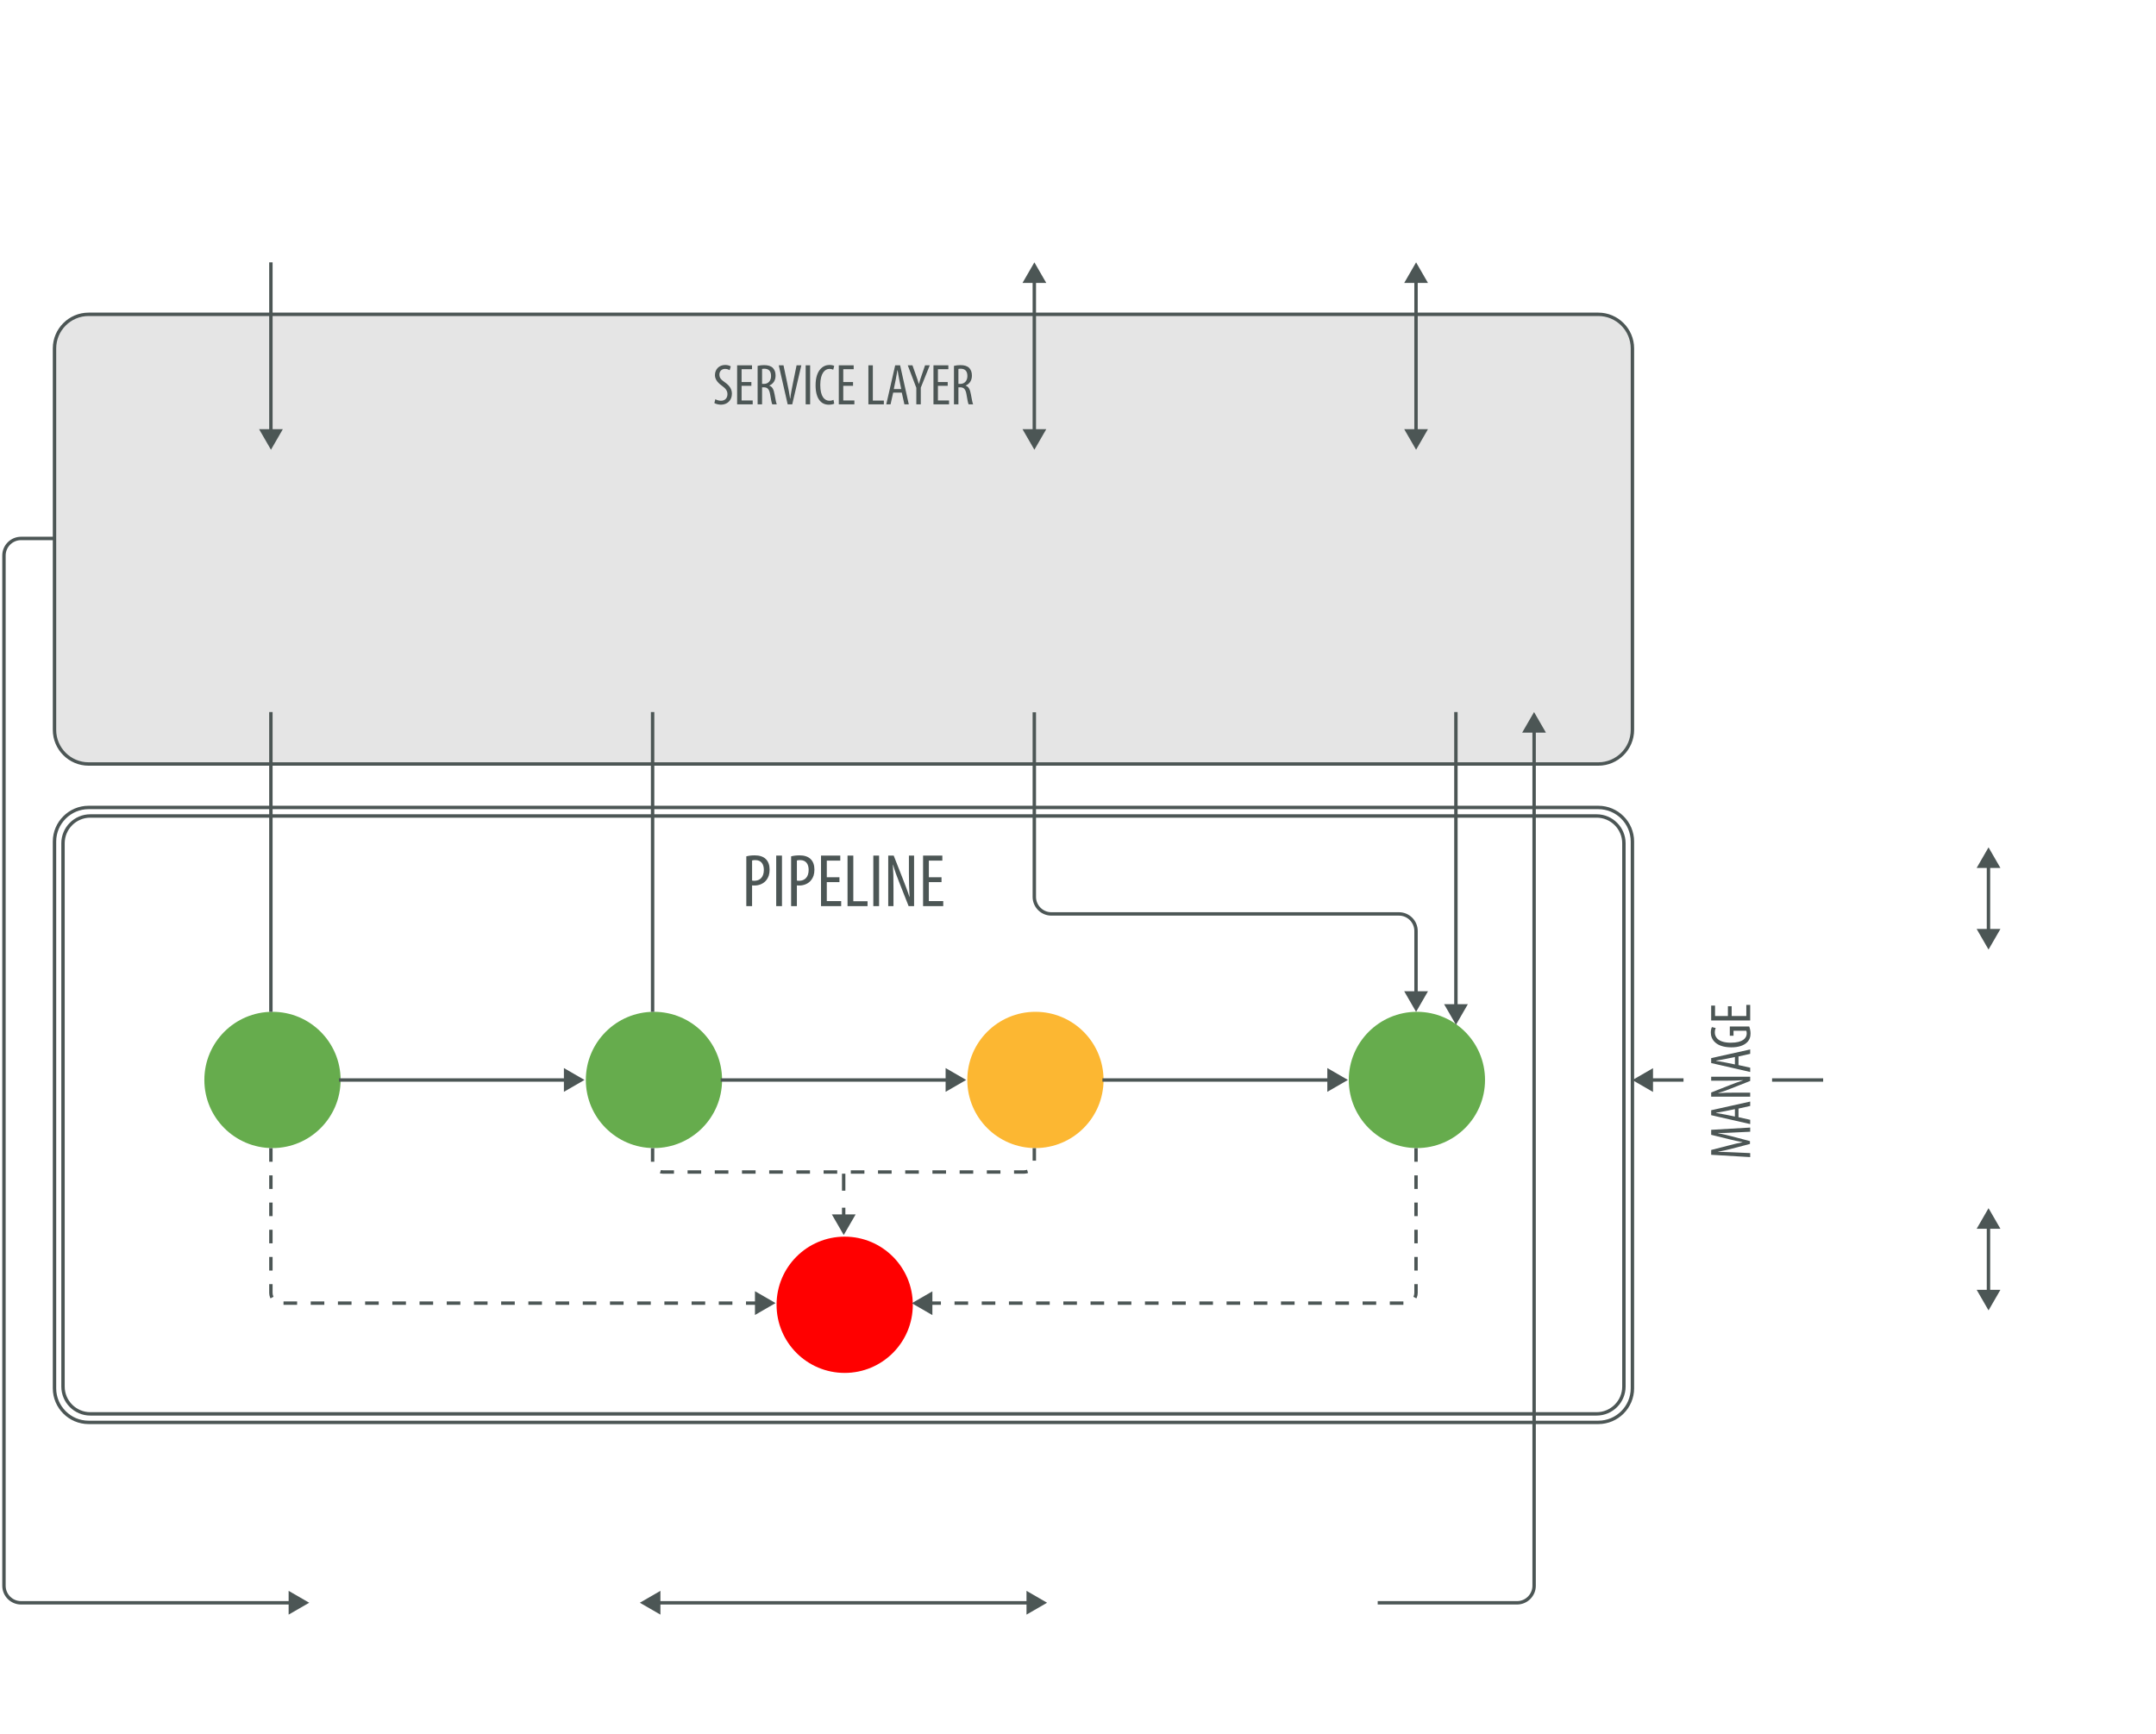 <?xml version="1.0" encoding="UTF-8" standalone="no"?>
<svg width="634px" height="510px" viewBox="0 0 634 510" version="1.1" xmlns="http://www.w3.org/2000/svg" xmlns:xlink="http://www.w3.org/1999/xlink" xmlns:sketch="http://www.bohemiancoding.com/sketch/ns">
    <rect x="0" y="0" width="634" height="510" fill="#333333" stroke="none"/>
    <!-- Generator: Sketch 3.1 (8751) - http://www.bohemiancoding.com/sketch -->
    <title>Rectangle 1 + approach_architecture_capabilities_FIN</title>
    <desc>Created with Sketch.</desc>
    <defs></defs>
    <g id="Page-1" stroke="none" stroke-width="1" fill="none" fill-rule="evenodd" sketch:type="MSPage">
        <g id="Rectangle-1-+-approach_architecture_capabilities_FIN" sketch:type="MSLayerGroup">
            <rect id="Rectangle-1" stroke="#FFFFFF" fill="#FFFFFF" sketch:type="MSShapeGroup" x="0" y="0" width="634" height="510"></rect>
            <g id="approach_architecture_capabilities_FIN" transform="translate(1, 77)" sketch:type="MSShapeGroup">
                <g id="Group" transform="translate(501.794, 218.58)" fill="#4C5655">
                    <path d="M6.935,37.514 C5.421,37.599 3.735,37.684 2.442,37.632 L2.442,37.7 C3.717,37.957 5.081,38.263 6.425,38.62 L11.805,40.034 L11.805,40.868 L6.647,42.214 C5.183,42.589 3.771,42.93 2.443,43.151 L2.443,43.202 C3.787,43.202 5.387,43.27 7.022,43.339 L11.874,43.561 L11.874,44.736 L0.399,44.055 L0.399,42.641 L5.643,41.295 C7.157,40.903 8.282,40.614 9.592,40.375 L9.592,40.324 C8.281,40.102 7.192,39.847 5.643,39.472 L0.399,38.178 L0.399,36.713 L11.874,36.049 L11.874,37.275 L6.935,37.514 L6.935,37.514 Z" id="Shape"></path>
                    <path d="M8.433,32.999 L11.873,33.766 L11.873,35.027 L0.398,32.405 L0.398,30.957 L11.873,28.402 L11.873,29.696 L8.433,30.463 L8.433,32.999 L8.433,32.999 Z M7.379,30.631 L4.466,31.227 C3.651,31.398 2.695,31.551 1.845,31.687 L1.845,31.756 C2.713,31.893 3.702,32.063 4.466,32.215 L7.379,32.812 L7.379,30.631 L7.379,30.631 Z" id="Shape"></path>
                    <path d="M11.873,26.969 L0.398,26.969 L0.398,25.727 L5.779,23.614 C7.004,23.138 8.536,22.541 9.779,22.15 L9.779,22.117 C7.974,22.219 6.493,22.269 4.501,22.269 L0.397,22.269 L0.397,21.094 L11.872,21.094 L11.872,22.337 L6.355,24.517 C5.199,24.977 3.886,25.47 2.456,25.879 L2.456,25.913 C3.989,25.81 5.453,25.777 7.904,25.777 L11.871,25.777 L11.871,26.969 L11.873,26.969 L11.873,26.969 Z" id="Shape"></path>
                    <path d="M8.433,17.67 L11.873,18.436 L11.873,19.697 L0.398,17.074 L0.398,15.627 L11.873,13.072 L11.873,14.366 L8.433,15.133 L8.433,17.67 L8.433,17.67 Z M7.379,15.301 L4.466,15.898 C3.651,16.069 2.695,16.221 1.845,16.358 L1.845,16.425 C2.713,16.562 3.702,16.732 4.466,16.885 L7.379,17.481 L7.379,15.301 L7.379,15.301 Z" id="Shape"></path>
                    <path d="M11.582,6.324 C11.788,6.818 11.974,7.636 11.974,8.368 C11.974,9.373 11.703,10.31 10.851,11.076 C9.967,11.911 8.382,12.474 6.289,12.456 C1.827,12.438 0.295,10.156 0.295,8.131 C0.295,7.415 0.433,6.853 0.618,6.495 L1.743,6.784 C1.591,7.092 1.471,7.501 1.471,8.113 C1.471,9.544 2.612,11.094 6.17,11.094 C9.71,11.094 10.851,9.748 10.851,8.368 C10.851,7.926 10.767,7.671 10.714,7.568 L6.97,7.568 L6.97,9.05 L5.88,9.05 L5.88,6.324 L11.582,6.324 L11.582,6.324 Z" id="Shape"></path>
                    <path d="M6.424,0.364 L6.424,3.242 L10.732,3.242 L10.732,-0.028 L11.873,-0.028 L11.873,4.553 L0.398,4.553 L0.398,0.175 L1.538,0.175 L1.538,3.242 L5.319,3.242 L5.319,0.364 L6.424,0.364 L6.424,0.364 Z" id="Shape"></path>
                </g>
                <g id="Group" transform="translate(218.345, 174.493)" fill="#4C5655">
                    <path d="M0.117,0.367 C0.8,0.19 1.616,0.08 2.585,0.08 C3.951,0.08 5.097,0.411 5.868,1.183 C6.595,1.889 6.97,2.969 6.97,4.248 C6.97,5.615 6.64,6.541 6.067,7.29 C5.251,8.394 3.884,8.944 2.562,8.944 C2.276,8.944 2.055,8.944 1.813,8.922 L1.813,15.007 L0.116,15.007 L0.116,0.367 L0.117,0.367 L0.117,0.367 Z M1.815,7.488 C2.013,7.532 2.189,7.553 2.476,7.553 C4.151,7.553 5.274,6.451 5.274,4.357 C5.274,2.836 4.635,1.469 2.762,1.469 C2.366,1.469 2.035,1.513 1.815,1.578 L1.815,7.488 L1.815,7.488 Z" id="Shape"></path>
                    <path d="M10.606,0.146 L10.606,15.006 L8.909,15.006 L8.909,0.146 L10.606,0.146 L10.606,0.146 Z" id="Shape"></path>
                    <path d="M13.294,0.367 C13.977,0.19 14.792,0.08 15.762,0.08 C17.128,0.08 18.274,0.411 19.045,1.183 C19.772,1.889 20.147,2.969 20.147,4.248 C20.147,5.615 19.816,6.541 19.243,7.29 C18.428,8.394 17.061,8.944 15.739,8.944 C15.452,8.944 15.232,8.944 14.99,8.922 L14.99,15.007 L13.293,15.007 L13.293,0.367 L13.294,0.367 L13.294,0.367 Z M14.991,7.488 C15.189,7.532 15.365,7.553 15.652,7.553 C17.326,7.553 18.45,6.451 18.45,4.357 C18.45,2.836 17.811,1.469 15.938,1.469 C15.542,1.469 15.211,1.513 14.991,1.578 L14.991,7.488 L14.991,7.488 Z" id="Shape"></path>
                    <path d="M27.507,7.951 L23.783,7.951 L23.783,13.528 L28.014,13.528 L28.014,15.006 L22.086,15.006 L22.086,0.146 L27.75,0.146 L27.75,1.624 L23.784,1.624 L23.784,6.518 L27.508,6.518 L27.508,7.951 L27.507,7.951 L27.507,7.951 Z" id="Shape"></path>
                    <path d="M29.885,0.146 L31.582,0.146 L31.582,13.572 L35.769,13.572 L35.769,15.006 L29.884,15.006 L29.884,0.146 L29.885,0.146 L29.885,0.146 Z" id="Shape"></path>
                    <path d="M39.163,0.146 L39.163,15.006 L37.466,15.006 L37.466,0.146 L39.163,0.146 L39.163,0.146 Z" id="Shape"></path>
                    <path d="M41.85,15.006 L41.85,0.146 L43.459,0.146 L46.192,7.113 C46.809,8.7 47.58,10.684 48.087,12.294 L48.131,12.294 C47.999,9.957 47.933,8.039 47.933,5.46 L47.933,0.146 L49.453,0.146 L49.453,15.006 L47.845,15.006 L45.024,7.862 C44.429,6.364 43.79,4.666 43.261,2.814 L43.217,2.814 C43.35,4.797 43.394,6.694 43.394,9.868 L43.394,15.006 L41.85,15.006 L41.85,15.006 Z" id="Shape"></path>
                    <path d="M57.518,7.951 L53.794,7.951 L53.794,13.528 L58.026,13.528 L58.026,15.006 L52.097,15.006 L52.097,0.146 L57.761,0.146 L57.761,1.624 L53.795,1.624 L53.795,6.518 L57.519,6.518 L57.519,7.951 L57.518,7.951 L57.518,7.951 Z" id="Shape"></path>
                </g>
                <path d="M479.035,331.321 C479.035,336.832 474.528,341.341 469.019,341.341 L25.041,341.341 C19.532,341.341 15.025,336.832 15.025,331.321 L15.025,170.504 C15.025,164.993 19.532,160.485 25.041,160.485 L469.019,160.485 C474.528,160.485 479.035,164.993 479.035,170.504 L479.035,331.321 L479.035,331.321 Z" id="Shape" stroke="#4C5655"></path>
                <path d="M476.531,330.82 C476.531,335.229 472.925,338.836 468.518,338.836 L25.541,338.836 C21.134,338.836 17.529,335.229 17.529,330.82 L17.529,171.005 C17.529,166.597 21.134,162.989 25.541,162.989 L468.518,162.989 C472.925,162.989 476.531,166.597 476.531,171.005 L476.531,330.82 L476.531,330.82 Z" id="Shape" stroke="#4C5655"></path>
                <ellipse id="Oval" fill="#66AC4D" cx="191.303" cy="240.623" rx="20.032" ry="20.039"></ellipse>
                <ellipse id="Oval" fill="#66AC4D" cx="79.125" cy="240.623" rx="20.032" ry="20.039"></ellipse>
                <ellipse id="Oval" fill="#FF0000" cx="247.391" cy="306.753" rx="20.032" ry="20.039"></ellipse>
                <ellipse id="Oval" fill="#FCB732" cx="303.48" cy="240.623" rx="20.032" ry="20.039"></ellipse>
                <ellipse id="Oval" fill="#66AC4D" cx="415.658" cy="240.623" rx="20.032" ry="20.039"></ellipse>
                <g id="Group" transform="translate(99.157, 237.617)">
                    <path d="M-0.465,3.025 L66.688,3.025" id="Shape" stroke="#4C5655"></path>
                    <path d="M65.665,6.502 L71.718,3.005 L65.665,-0.492 L65.665,6.502 L65.665,6.502 Z" id="Shape" fill="#4C5655"></path>
                </g>
                <g id="Group" transform="translate(243.385, 268.679)">
                    <path d="M3.708,-0.482 L3.708,12.52" id="Shape" stroke="#4C5655" stroke-dasharray="5,5"></path>
                    <path d="M0.231,11.497 L3.727,17.554 L7.223,11.497 L0.231,11.497 L0.231,11.497 Z" id="Shape" fill="#4C5655"></path>
                </g>
                <g id="Group" transform="translate(211.334, 237.617)">
                    <path d="M-0.396,3.025 L66.757,3.025" id="Shape" stroke="#4C5655"></path>
                    <path d="M65.734,6.502 L71.789,3.005 L65.734,-0.492 L65.734,6.502 L65.734,6.502 Z" id="Shape" fill="#4C5655"></path>
                </g>
                <g id="Group" transform="translate(187.296, 390.919)">
                    <path d="M4.887,3.484 L114.582,3.484" id="Shape" stroke="#4C5655"></path>
                    <path d="M5.909,6.961 L-0.145,3.464 L5.909,-0.033 L5.909,6.961 L5.909,6.961 Z" id="Shape" fill="#4C5655"></path>
                    <path d="M113.56,6.961 L119.614,3.464 L113.56,-0.033 L113.56,6.961 L113.56,6.961 Z" id="Shape" fill="#4C5655"></path>
                </g>
                <g id="Group" transform="translate(323.512, 237.617)">
                    <path d="M-0.326,3.025 L66.827,3.025" id="Shape" stroke="#4C5655"></path>
                    <path d="M65.803,6.502 L71.858,3.005 L65.803,-0.492 L65.803,6.502 L65.803,6.502 Z" id="Shape" fill="#4C5655"></path>
                </g>
                <g id="Group" transform="translate(478.758, 237.617)">
                    <path d="M15.3,3.025 L5.309,3.025" id="Shape" stroke="#4C5655"></path>
                    <path d="M6.332,-0.453 L0.277,3.044 L6.332,6.541 L6.332,-0.453 L6.332,-0.453 Z" id="Shape" fill="#4C5655"></path>
                </g>
                <path d="M190.906,260.682 L190.906,264.69 C190.906,266.343 192.258,267.696 193.911,267.696 L300.149,267.696 C301.802,267.696 303.154,266.343 303.154,264.69 L303.154,260.682" id="Shape" stroke="#4C5655" stroke-dasharray="4"></path>
                <g id="Group" transform="translate(79.125, 260.663)">
                    <path d="M-0.465,0.019 L-0.465,42.603 C-0.465,44.256 0.887,45.609 2.54,45.609 L142.905,45.609" id="Shape" stroke="#4C5655" stroke-dasharray="4,4"></path>
                    <path d="M141.881,49.086 L147.936,45.589 L141.881,42.092 L141.881,49.086 L141.881,49.086 Z" id="Shape" fill="#4C5655"></path>
                </g>
                <g id="Group" transform="translate(267.423, 260.663)">
                    <path d="M147.978,0.019 L147.978,42.603 C147.978,44.256 146.626,45.609 144.973,45.609 L4.733,45.609" id="Shape" stroke="#4C5655" stroke-dasharray="4,4"></path>
                    <path d="M5.756,42.131 L-0.298,45.628 L5.756,49.125 L5.756,42.131 L5.756,42.131 Z" id="Shape" fill="#4C5655"></path>
                </g>
                <g id="Group" transform="translate(15.024, 15.179)">
                    <path d="M464.012,122.5 C464.012,128.011 459.505,132.52 453.996,132.52 L10.017,132.52 C4.508,132.52 0.001,128.011 0.001,122.5 L0.001,10.287 C0.001,4.776 4.508,0.268 10.017,0.268 L453.996,0.268 C459.505,0.268 464.012,4.776 464.012,10.287 L464.012,122.5 L464.012,122.5 Z" id="Shape" fill="#E5E5E5"></path>
                    <path d="M464.012,122.5 C464.012,128.011 459.505,132.52 453.996,132.52 L10.017,132.52 C4.508,132.52 0.001,128.011 0.001,122.5 L0.001,10.287 C0.001,4.776 4.508,0.268 10.017,0.268 L453.996,0.268 C459.505,0.268 464.012,4.776 464.012,10.287 L464.012,122.5 L464.012,122.5 Z" id="Shape" stroke="#4C5655"></path>
                </g>
                <g id="Group" transform="translate(209.331, 30.209)" fill="#4C5655">
                    <path d="M0.028,10.196 C0.42,10.452 1.101,10.656 1.679,10.656 C2.871,10.656 3.586,9.872 3.586,8.714 C3.586,7.657 2.973,7.011 2.07,6.329 C1.168,5.699 -0.092,4.626 -0.092,3.144 C-0.092,1.407 1.117,0.129 2.938,0.129 C3.653,0.129 4.283,0.351 4.555,0.555 L4.232,1.679 C3.942,1.475 3.465,1.287 2.87,1.287 C1.746,1.287 1.218,2.139 1.218,2.922 C1.218,4.064 1.814,4.506 2.904,5.289 C4.283,6.26 4.896,7.315 4.896,8.594 C4.896,10.57 3.5,11.812 1.678,11.812 C0.894,11.812 0.06,11.557 -0.263,11.319 L0.028,10.196 L0.028,10.196 Z" id="Shape"></path>
                    <path d="M10.619,6.262 L7.741,6.262 L7.741,10.572 L11.01,10.572 L11.01,11.713 L6.431,11.713 L6.431,0.233 L10.807,0.233 L10.807,1.375 L7.742,1.375 L7.742,5.156 L10.62,5.156 L10.62,6.262 L10.619,6.262 L10.619,6.262 Z" id="Shape"></path>
                    <path d="M12.458,0.403 C13.02,0.25 13.701,0.181 14.348,0.181 C15.489,0.181 16.34,0.42 16.935,0.998 C17.497,1.577 17.735,2.345 17.735,3.246 C17.735,4.711 17.054,5.665 15.896,6.192 L15.896,6.226 C16.747,6.482 17.19,7.299 17.446,8.798 C17.701,10.381 17.939,11.352 18.093,11.71 L16.765,11.71 C16.594,11.369 16.373,10.279 16.152,8.865 C15.896,7.299 15.402,6.703 14.279,6.703 L13.768,6.703 L13.768,11.71 L12.457,11.71 L12.457,0.403 L12.458,0.403 L12.458,0.403 Z M13.768,5.7 L14.313,5.7 C15.573,5.7 16.407,4.78 16.407,3.401 C16.407,2.072 15.862,1.254 14.449,1.237 C14.193,1.237 13.938,1.255 13.768,1.306 L13.768,5.7 L13.768,5.7 Z" id="Shape"></path>
                    <path d="M21.294,11.712 L18.672,0.232 L20.068,0.232 L21.192,5.615 C21.464,6.909 21.805,8.561 22.009,10.026 L22.06,10.026 C22.23,8.544 22.554,6.943 22.826,5.58 L23.916,0.231 L25.312,0.231 L22.639,11.711 L21.294,11.711 L21.294,11.712 L21.294,11.712 Z" id="Shape"></path>
                    <path d="M27.9,0.232 L27.9,11.712 L26.589,11.712 L26.589,0.232 L27.9,0.232 L27.9,0.232 Z" id="Shape"></path>
                    <path d="M34.983,11.508 C34.626,11.696 34.064,11.814 33.349,11.814 C31.101,11.814 29.501,10.009 29.501,6.109 C29.501,1.579 31.748,0.131 33.552,0.131 C34.25,0.131 34.744,0.268 34.982,0.421 L34.693,1.527 C34.42,1.408 34.131,1.289 33.535,1.289 C32.309,1.289 30.879,2.481 30.879,5.989 C30.879,9.498 32.173,10.656 33.569,10.656 C34.063,10.656 34.506,10.537 34.778,10.4 L34.983,11.508 L34.983,11.508 Z" id="Shape"></path>
                    <path d="M40.517,6.262 L37.64,6.262 L37.64,10.572 L40.909,10.572 L40.909,11.713 L36.329,11.713 L36.329,0.233 L40.705,0.233 L40.705,1.375 L37.641,1.375 L37.641,5.156 L40.518,5.156 L40.518,6.262 L40.517,6.262 L40.517,6.262 Z" id="Shape"></path>
                    <path d="M45.029,0.232 L46.34,0.232 L46.34,10.606 L49.575,10.606 L49.575,11.712 L45.029,11.712 L45.029,0.232 L45.029,0.232 Z" id="Shape"></path>
                    <path d="M52.316,8.271 L51.55,11.712 L50.29,11.712 L52.912,0.232 L54.359,0.232 L56.913,11.712 L55.619,11.712 L54.853,8.271 L52.316,8.271 L52.316,8.271 Z M54.683,7.216 L54.086,4.302 C53.915,3.486 53.762,2.531 53.626,1.68 L53.558,1.68 C53.422,2.548 53.251,3.537 53.098,4.302 L52.502,7.215 L54.683,7.215 L54.683,7.216 L54.683,7.216 Z" id="Shape"></path>
                    <path d="M59.127,11.712 L59.127,6.857 L56.607,0.232 L57.986,0.232 L59.007,3.111 C59.297,3.912 59.603,4.813 59.859,5.7 L59.893,5.7 C60.131,4.813 60.421,3.946 60.727,3.06 L61.698,0.232 L63.077,0.232 L60.438,6.807 L60.438,11.713 L59.127,11.713 L59.127,11.712 L59.127,11.712 Z" id="Shape"></path>
                    <path d="M68.355,6.262 L65.478,6.262 L65.478,10.572 L68.747,10.572 L68.747,11.713 L64.168,11.713 L64.168,0.233 L68.543,0.233 L68.543,1.375 L65.479,1.375 L65.479,5.156 L68.356,5.156 L68.356,6.262 L68.355,6.262 L68.355,6.262 Z" id="Shape"></path>
                    <path d="M70.194,0.403 C70.756,0.25 71.437,0.181 72.084,0.181 C73.224,0.181 74.076,0.42 74.671,0.998 C75.233,1.577 75.471,2.345 75.471,3.246 C75.471,4.711 74.79,5.665 73.633,6.192 L73.633,6.226 C74.485,6.482 74.928,7.299 75.182,8.798 C75.438,10.381 75.676,11.352 75.829,11.71 L74.501,11.71 C74.331,11.369 74.109,10.279 73.889,8.865 C73.633,7.299 73.14,6.703 72.016,6.703 L71.505,6.703 L71.505,11.71 L70.194,11.71 L70.194,0.403 L70.194,0.403 Z M71.504,5.7 L72.049,5.7 C73.309,5.7 74.142,4.78 74.142,3.401 C74.142,2.072 73.598,1.254 72.185,1.237 C71.93,1.237 71.674,1.255 71.504,1.306 L71.504,5.7 L71.504,5.7 Z" id="Shape"></path>
                </g>
                <g id="Group" transform="translate(299.474, 0.15)">
                    <path d="M3.681,5.044 L3.681,50.092" id="Shape" stroke="#4C5655"></path>
                    <path d="M0.204,6.068 L3.7,0.011 L7.196,6.068 L0.204,6.068 L0.204,6.068 Z" id="Shape" fill="#4C5655"></path>
                    <path d="M0.204,49.069 L3.7,55.126 L7.196,49.069 L0.204,49.069 L0.204,49.069 Z" id="Shape" fill="#4C5655"></path>
                </g>
                <g id="Group" transform="translate(75.119, 0.15)">
                    <path d="M3.542,0.011 L3.542,50.092" id="Shape" stroke="#4C5655"></path>
                    <path d="M0.065,49.069 L3.561,55.126 L7.056,49.069 L0.065,49.069 L0.065,49.069 Z" id="Shape" fill="#4C5655"></path>
                </g>
                <g id="Group" transform="translate(411.651, 0.15)">
                    <path d="M3.75,5.044 L3.75,50.092" id="Shape" stroke="#4C5655"></path>
                    <path d="M0.273,6.068 L3.77,0.011 L7.265,6.068 L0.273,6.068 L0.273,6.068 Z" id="Shape" fill="#4C5655"></path>
                    <path d="M0.273,49.069 L3.77,55.126 L7.265,49.069 L0.273,49.069 L0.273,49.069 Z" id="Shape" fill="#4C5655"></path>
                </g>
                <g id="Group" transform="translate(579.918, 278.698)">
                    <path d="M3.818,4.676 L3.818,24.669" id="Shape" stroke="#4C5655"></path>
                    <path d="M0.343,5.699 L3.838,-0.357 L7.334,5.699 L0.343,5.699 L0.343,5.699 Z" id="Shape" fill="#4C5655"></path>
                    <path d="M0.343,23.646 L3.838,29.702 L7.334,23.646 L0.343,23.646 L0.343,23.646 Z" id="Shape" fill="#4C5655"></path>
                </g>
                <g id="Group" transform="translate(579.918, 172.489)">
                    <path d="M3.818,4.76 L3.818,24.753" id="Shape" stroke="#4C5655"></path>
                    <path d="M0.343,5.783 L3.838,-0.273 L7.334,5.783 L0.343,5.783 L0.343,5.783 Z" id="Shape" fill="#4C5655"></path>
                    <path d="M0.343,23.73 L3.838,29.787 L7.334,23.73 L0.343,23.73 L0.343,23.73 Z" id="Shape" fill="#4C5655"></path>
                </g>
                <path d="M78.659,132.421 L78.659,220.603" id="Shape" stroke="#4C5655"></path>
                <path d="M190.907,132.421 L190.907,220.603" id="Shape" stroke="#4C5655"></path>
                <g id="Group" transform="translate(423.67, 132.41)">
                    <path d="M3.458,0.011 L3.458,86.955" id="Shape" stroke="#4C5655"></path>
                    <path d="M-0.018,85.932 L3.479,91.989 L6.974,85.932 L-0.018,85.932 L-0.018,85.932 Z" id="Shape" fill="#4C5655"></path>
                </g>
                <g id="Group" transform="translate(303.48, 132.41)">
                    <path d="M-0.326,0.073 L-0.326,54.375 C-0.326,57.13 1.928,59.385 4.682,59.385 L106.913,59.385 C109.668,59.385 111.921,61.639 111.921,64.395 L111.921,83.159" id="Shape" stroke="#4C5655"></path>
                    <path d="M108.445,82.136 L111.941,88.193 L115.437,82.136 L108.445,82.136 L108.445,82.136 Z" id="Shape" fill="#4C5655"></path>
                </g>
                <g id="Group" transform="translate(0, 81.31)">
                    <path d="M15.191,0.055 L5.175,0.055 C2.421,0.055 0.167,2.31 0.167,5.065 L0.167,308.083 C0.167,310.839 2.421,313.093 5.175,313.093 L84.896,313.093" id="Shape" stroke="#4C5655"></path>
                    <path d="M83.874,316.57 L89.928,313.073 L83.874,309.576 L83.874,316.57 L83.874,316.57 Z" id="Shape" fill="#4C5655"></path>
                </g>
                <g id="Group" transform="translate(403.639, 132.41)">
                    <path d="M0.494,261.993 L41.48,261.993 C44.234,261.993 46.488,259.738 46.488,256.983 L46.488,5.044" id="Shape" stroke="#4C5655"></path>
                    <path d="M49.964,6.068 L46.469,0.011 L42.972,6.068 L49.964,6.068 L49.964,6.068 Z" id="Shape" fill="#4C5655"></path>
                </g>
                <path d="M520.1,240.642 L535.124,240.642" id="Shape" stroke="#4C5655"></path>
            </g>
        </g>
    </g>
</svg>